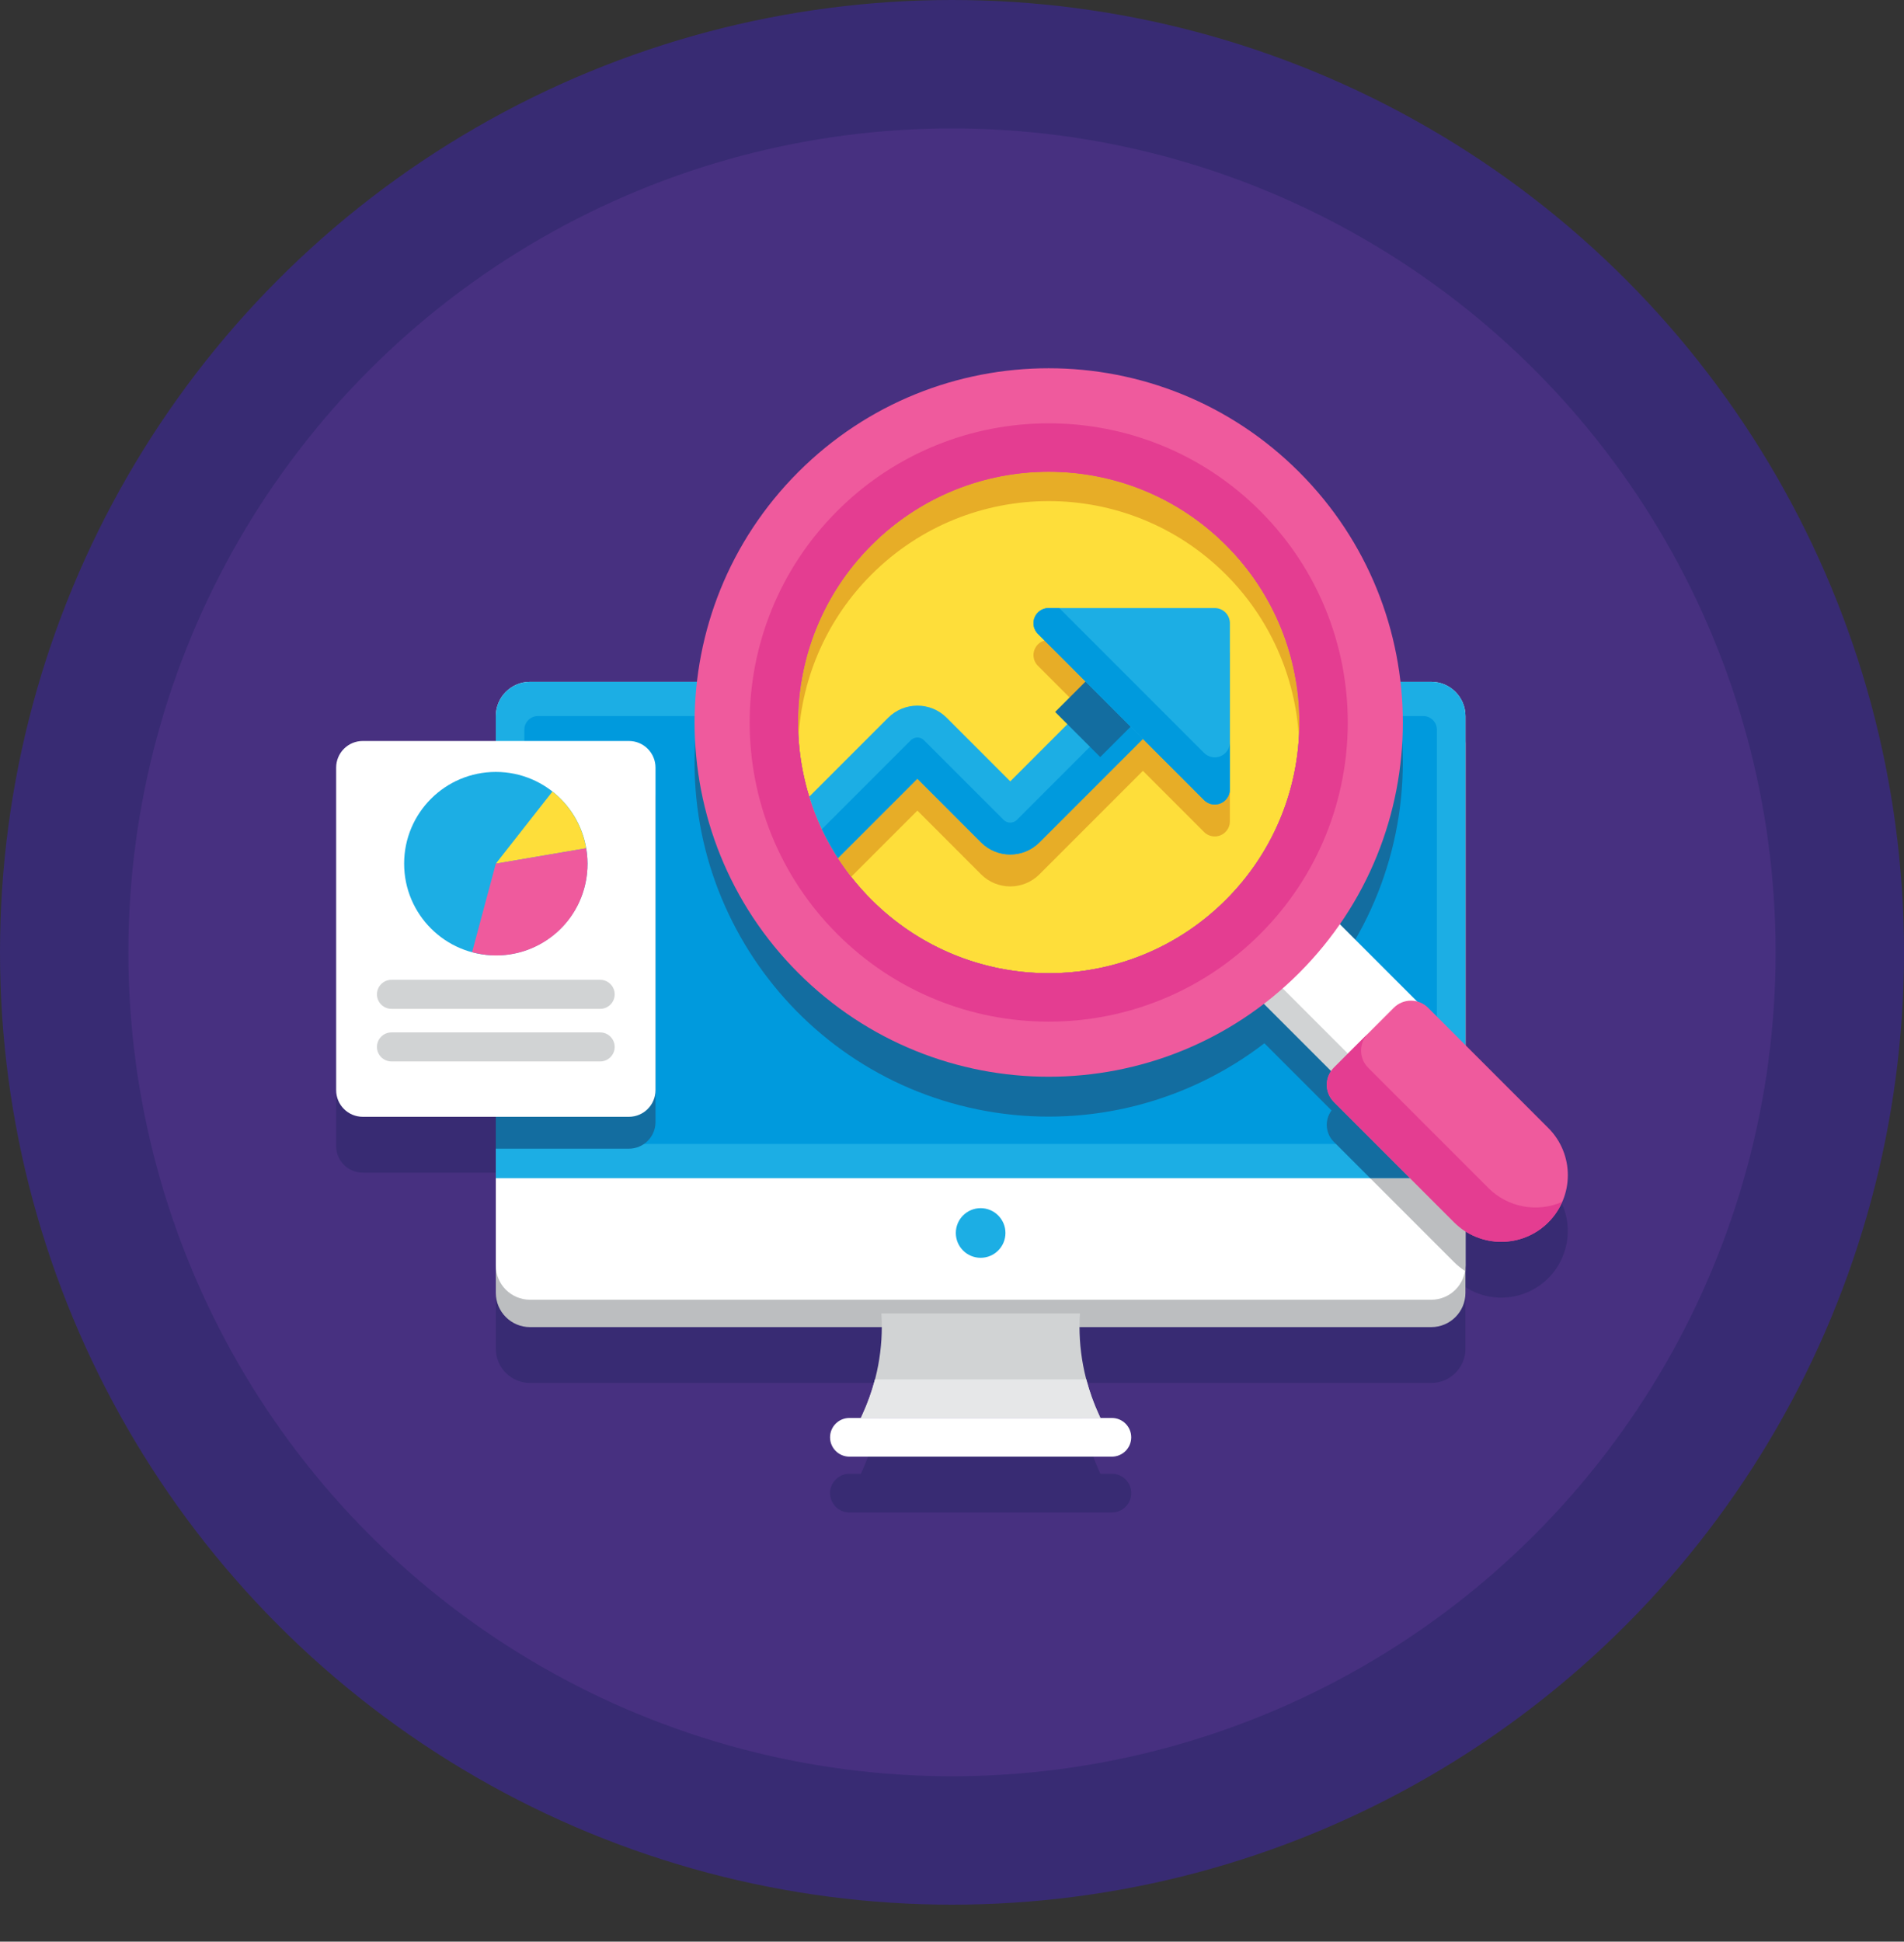 <?xml version="1.0" encoding="utf-8"?>
<!-- Generator: Adobe Illustrator 16.0.0, SVG Export Plug-In . SVG Version: 6.00 Build 0)  -->
<!DOCTYPE svg PUBLIC "-//W3C//DTD SVG 1.1//EN" "http://www.w3.org/Graphics/SVG/1.1/DTD/svg11.dtd">
<svg version="1.1" id="Layer_1" xmlns="http://www.w3.org/2000/svg" xmlns:xlink="http://www.w3.org/1999/xlink" x="0px" y="0px"
	 width="479.203px" height="488.5px" viewBox="0 0 479.203 488.5" enable-background="new 0 0 479.203 488.5" xml:space="preserve">
<rect x="0" y="0" width="479.203" height="488.5" fill="#333333" stroke="none"/>
<g id="Analysis" transform="translate(1321.4 28957.4)">
	<g id="Group_5531" transform="translate(8.6 8.6)">
		<g id="Group_5529">
			<circle id="Ellipse_1924" fill="#382B73" cx="-1090.398" cy="-28726.398" r="239.602"/>
		</g>
		<g id="Group_5530" transform="translate(32.31 32.31)">
			<circle id="Ellipse_1925" fill="#473080" cx="-1122.709" cy="-28758.709" r="207.291"/>
		</g>
	</g>
	<path id="Path_15951" fill="#382B73" d="M-929.688-28638.293c0.283-0.418,0.54-0.846,0.781-1.281l0.012-0.018
		c0.247-0.447,0.47-0.9,0.672-1.367l0,0l0,0c2.773-6.32,1.389-13.695-3.489-18.578l-20.858-20.857v-82.801
		c0.001-4.756-3.854-8.613-8.611-8.613c0,0-0.001,0-0.002,0h-7.758c-5.635-48.885-49.831-83.945-98.716-78.313
		c-41.128,4.742-73.572,37.186-78.312,78.313h-42.026c-4.756,0-8.612,3.857-8.613,8.613v6.281h-33.488c-3.701,0-6.7,3-6.7,6.699
		v81.143c0,3.701,3,6.701,6.7,6.701h33.488v44.299c0,4.758,3.856,8.613,8.613,8.613l0,0h88.532
		c-0.012,4.439-0.592,8.859-1.726,13.152c-0.357,1.361-0.787,2.711-1.252,4.053c-0.094,0.27-0.187,0.541-0.285,0.811
		c-0.5,1.357-1.031,2.709-1.641,4.039l-0.367,0.799h-2.886c-2.688,0-4.866,2.18-4.866,4.867s2.179,4.867,4.866,4.867l0,0h66.067
		c2.688,0,4.865-2.18,4.865-4.867s-2.178-4.867-4.865-4.867h-2.887l-0.367-0.799c-0.611-1.332-1.148-2.684-1.643-4.043
		c-0.1-0.268-0.191-0.535-0.283-0.799c-0.466-1.344-0.895-2.701-1.254-4.061l0,0c-1.135-4.291-1.715-8.711-1.727-13.15h88.532
		c4.757,0,8.613-3.855,8.613-8.613l0,0v-5.449l0,0v-10.035c6.625,4.232,15.304,3.283,20.858-2.281
		c0.389-0.389,0.753-0.793,1.094-1.209c0.257-0.311,0.485-0.637,0.716-0.961
		C-929.832-28638.102-929.755-28638.195-929.688-28638.293z"/>
	<g id="Group_5541" transform="translate(93.205 101.167)">
		<g id="Group_5532" transform="translate(40.186 78.971)">
			<path id="Path_15952" fill="#BCBEC0" d="M-1094.576-28803.641h-226.811c-4.757,0-8.613-3.857-8.613-8.613l0,0v-138.242
				c0-4.758,3.856-8.613,8.613-8.613h226.811c4.757,0,8.612,3.855,8.613,8.613v138.242c0.001,4.754-3.854,8.611-8.609,8.613
				C-1094.573-28803.641-1094.574-28803.641-1094.576-28803.641z"/>
			<path id="Path_15953" fill="#FFFFFF" d="M-1094.576-28810.533h-226.811c-4.757,0-8.613-3.855-8.613-8.611l0,0v-138.242
				c0-4.758,3.856-8.613,8.613-8.613h226.811c4.757,0,8.612,3.855,8.613,8.613v138.242c0.002,4.754-3.852,8.609-8.607,8.611
				C-1094.572-28810.533-1094.574-28810.533-1094.576-28810.533z"/>
			<path id="Path_15954" fill="#D1D3D4" d="M-1177.835-28780.787h-60.292l0.367-0.799c3.702-7.967,5.352-16.734,4.8-25.5h49.963
				c-0.552,8.766,1.099,17.533,4.8,25.5L-1177.835-28780.787z"/>
			<path id="Path_15955" fill="#E6E7E8" d="M-1181.383-28790.492h-53.2c-0.801,3.055-1.865,6.031-3.181,8.9l-0.367,0.801h60.292
				l-0.367-0.801C-1179.518-28784.461-1180.581-28787.439-1181.383-28790.492z"/>
			<path id="Path_15956" fill="#FFFFFF" d="M-1174.95-28771.055h-66.065c-2.687,0-4.865-2.178-4.866-4.865l0,0
				c0-2.688,2.179-4.865,4.866-4.865h66.065c2.688,0,4.866,2.178,4.866,4.865l0,0
				C-1170.084-28773.232-1172.263-28771.055-1174.95-28771.055z"/>
			<path id="Path_15957" fill="#1CAEE4" d="M-1094.576-28966h-226.811c-4.757,0-8.613,3.855-8.613,8.613v116.275h244.038v-116.275
				C-1085.963-28962.145-1089.819-28966-1094.576-28966z"/>
			<path id="Path_15958" fill="#009ADD" d="M-1096.587-28957.387h-222.791c-1.903,0-3.446,1.543-3.446,3.445v100.775
				c0,1.902,1.543,3.445,3.446,3.445h222.791c1.903,0,3.446-1.543,3.446-3.445l0,0v-100.775
				C-1093.142-28955.844-1094.685-28957.387-1096.587-28957.387z"/>
			<circle id="Ellipse_1926" fill="#1CAEE4" cx="-1207.982" cy="-28827.328" r="6.245"/>
		</g>
		<path id="Path_15959" fill="#BCBEC0" d="M-1045.775-28762.139h-23.976l21.125,21.125c0.865,0.861,1.821,1.627,2.852,2.281
			L-1045.775-28762.139z"/>
		<path id="Path_15960" fill="#136DA0" d="M-1045.775-28785.582l-9.408-9.406c-2.13-2.123-5.492-2.371-7.91-0.582l-16.899-16.898
			c14.786-19.238,21.086-43.676,17.443-67.664h-176.22c-7.397,48.652,26.047,94.09,74.701,101.488
			c23.997,3.648,48.444-2.652,67.69-17.441l16.9,16.898c-1.805,2.414-1.557,5.787,0.582,7.91l9.141,9.141h23.977v-23.445H-1045.775z
			"/>
		<g id="Group_5537" transform="translate(90.124)">
			<g id="Group_5534">
				<circle id="Ellipse_1927" fill="#FEDE3A" cx="-1240.787" cy="-28876.789" r="63.083"/>
				<path id="Path_15961" fill="#E7AD27" d="M-1285.393-28914.012c24.627-24.635,64.562-24.643,89.197-0.016
					c10.935,10.93,17.474,25.496,18.375,40.93c2.052-34.773-24.476-64.629-59.25-66.68c-34.774-2.051-64.627,24.475-66.679,59.25
					c-0.146,2.473-0.146,4.955,0,7.43C-1302.87-28888.529-1296.335-28903.094-1285.393-28914.012z"/>
				<g id="Group_5533" transform="translate(0.09 0.085)">
					
						<rect id="Rectangle_1114" x="-1186.31" y="-28816.373" transform="matrix(-0.707 -0.707 0.707 -0.707 18372.619 -49999.5)" fill="#FFFFFF" width="35.055" height="23.166"/>
					
						<rect id="Rectangle_1115" x="-1177.871" y="-28816.279" transform="matrix(-0.707 0.707 -0.707 -0.707 -22369.34 -48331.82)" fill="#D1D3D4" width="6.096" height="35.055"/>
					<path id="Path_15962" fill="#EF5A9D" d="M-1177.855-28939.896c-34.806-34.807-91.236-34.807-126.042,0
						c-34.806,34.805-34.806,91.236,0,126.041s91.236,34.805,126.042,0c34.806-34.803,34.807-91.232,0.003-126.039
						C-1177.853-28939.895-1177.854-28939.896-1177.855-28939.896z M-1285.483-28832.273c-24.636-24.635-24.636-64.578,0-89.215
						c24.636-24.635,64.578-24.635,89.214,0c24.636,24.637,24.636,64.578,0,89.215l0,0c-24.635,24.637-64.577,24.637-89.212,0.002
						C-1285.482-28832.271-1285.483-28832.273-1285.483-28832.273z"/>
					<path id="Path_15963" fill="#EF5A9D" d="M-1138.842-28751.133l-30.265-30.266c-2.378-2.383-2.378-6.24,0-8.621l15.088-15.088
						c2.382-2.379,6.239-2.379,8.621,0l30.265,30.264c6.548,6.547,6.548,17.162,0.002,23.709c-0.001,0-0.001,0-0.002,0.002l0,0
						C-1121.68-28744.588-1132.295-28744.588-1138.842-28751.133z"/>
					<path id="Path_15964" fill="#E43D91" d="M-1130.219-28759.758l-30.265-30.264c-2.378-2.381-2.378-6.24,0-8.621l-8.621,8.621
						c-2.378,2.381-2.378,6.24,0,8.621l30.266,30.264c6.524,6.549,17.122,6.566,23.669,0.043c1.492-1.488,2.689-3.242,3.53-5.174
						C-1117.961-28753.492-1125.337-28754.877-1130.219-28759.758z"/>
					<path id="Path_15965" fill="#E43D91" d="M-1187.654-28930.098c-29.394-29.395-77.049-29.395-106.442,0
						c-29.393,29.393-29.393,77.049,0,106.441c29.393,29.395,77.049,29.395,106.442,0l0,0
						C-1158.261-28853.049-1158.261-28900.705-1187.654-28930.098z M-1285.483-28832.271c-24.636-24.635-24.636-64.578,0-89.213
						c24.636-24.637,64.578-24.637,89.214,0c24.636,24.635,24.636,64.578,0,89.213l0,0c-24.635,24.637-64.577,24.637-89.212,0.002
						C-1285.482-28832.27-1285.483-28832.27-1285.483-28832.271z"/>
				</g>
			</g>
			<g id="Group_5535" transform="translate(31.09 78.569)">
				<path id="Path_15966" fill="#E7AD27" d="M-1236.728-28954.643l-37.485,37.486c-4.057,4.053-10.631,4.053-14.688,0
					l-16.034-16.035l-16.636,16.637c-3.444-4.352-6.28-9.152-8.428-14.27l17.719-17.719c4.065-4.053,10.644-4.053,14.709,0
					l16.015,16.016l33.471-33.473l5.68,5.68L-1236.728-28954.643z"/>
			</g>
			<path id="Path_15967" fill="#E7AD27" d="M-1201.69-28849.238l-41.814-41.816c-1.486-1.488-1.486-3.898,0.002-5.387
				c0.714-0.713,1.682-1.113,2.691-1.113h41.816c2.104,0,3.809,1.705,3.809,3.809l0,0v41.816c-0.002,2.104-1.709,3.809-3.813,3.807
				C-1200.008-28848.125-1200.976-28848.525-1201.69-28849.238z"/>
			<g id="Group_5536" transform="translate(28.963 70.543)">
				<path id="Path_15968" fill="#1CAEE4" d="M-1234.605-28954.643l-37.485,37.484c-4.057,4.053-10.631,4.053-14.688,0
					l-16.026-16.033l-19.987,19.988c-1.51-2.336-2.864-4.77-4.054-7.285c-1.253-2.652-2.306-5.396-3.151-8.207l19.846-19.846
					c4.065-4.053,10.644-4.053,14.709,0l16.014,16.014l33.473-33.473l5.679,5.68L-1234.605-28954.643z"/>
			</g>
			<path id="Path_15969" fill="#009ADD" d="M-1205.638-28884.1l-37.485,37.484c-4.057,4.053-10.631,4.053-14.688,0l-16.034-16.033
				l-19.987,19.988c-1.51-2.336-2.864-4.77-4.054-7.285l22.375-22.375c0.927-0.924,2.425-0.924,3.351,0l20.028,20.029
				c0.915,0.92,2.402,0.924,3.322,0.008c0.003-0.002,0.006-0.006,0.008-0.008l37.485-37.484L-1205.638-28884.1z"/>
			
				<rect id="Rectangle_1116" x="-1234.208" y="-28888.322" transform="matrix(-0.707 0.707 -0.707 -0.707 -22505.492 -48438.508)" fill="#136DA0" width="26.812" height="16.054"/>
			<path id="Path_15970" fill="#1CAEE4" d="M-1201.69-28857.266l-41.814-41.816c-1.486-1.488-1.486-3.898,0.002-5.385
				c0.714-0.715,1.682-1.115,2.691-1.115h41.816c2.104,0,3.809,1.705,3.809,3.809l0,0v41.816c-0.002,2.105-1.709,3.809-3.813,3.807
				C-1200.008-28856.15-1200.976-28856.553-1201.69-28857.266z"/>
			<path id="Path_15971" fill="#009ADD" d="M-1201.69-28869.141l-36.443-36.443h-2.68c-2.104,0-3.808,1.705-3.808,3.809
				c0,1.01,0.401,1.979,1.114,2.691l41.814,41.816c1.487,1.486,3.898,1.486,5.385-0.002c0.714-0.715,1.115-1.682,1.115-2.691
				v-11.871c0,2.102-1.704,3.807-3.807,3.807C-1200.008-28868.025-1200.976-28868.426-1201.69-28869.141z"/>
		</g>
		<path id="Path_15972" fill="#136DA0" d="M-1289.814-28769.563h33.488c3.701,0,6.7-3,6.7-6.699v-81.152c0-3.699-3-6.699-6.7-6.699
			h-33.488V-28769.563z"/>
		<g id="Group_5540" transform="translate(0 93.865)">
			<g id="Group_5539">
				<path id="Path_15973" fill="#FFFFFF" d="M-1256.326-28871.453h-66.976c-3.701,0-6.7-3-6.7-6.699v-81.152
					c0-3.701,3-6.701,6.7-6.701h66.976c3.701,0,6.7,3,6.7,6.701v81.152C-1249.626-28874.453-1252.625-28871.453-1256.326-28871.453
					L-1256.326-28871.453z"/>
				<g id="Group_5538" transform="translate(10.27 60.081)">
					<path id="Path_15974" fill="#D1D3D4" d="M-1273.822-28958.691h-52.524c-2.017,0-3.653-1.635-3.654-3.652
						c0-0.002,0-0.002,0-0.002l0,0c0-2.018,1.635-3.654,3.652-3.654c0.001,0,0.001,0,0.002,0h52.524
						c2.017,0,3.653,1.635,3.654,3.652c0,0,0,0,0,0.002l0,0c0,2.018-1.634,3.652-3.652,3.654
						C-1273.821-28958.691-1273.821-28958.691-1273.822-28958.691z"/>
					<path id="Path_15975" fill="#D1D3D4" d="M-1273.822-28945.461h-52.524c-2.017,0-3.653-1.633-3.654-3.652c0,0,0,0,0,0l0,0
						c0-2.02,1.635-3.654,3.652-3.656c0.001,0,0.001,0,0.002,0h52.524c2.017,0,3.653,1.637,3.654,3.652c0,0.002,0,0.002,0,0.004l0,0
						c0,2.016-1.634,3.652-3.652,3.652C-1273.821-28945.461-1273.821-28945.461-1273.822-28945.461z"/>
				</g>
			</g>
			<circle id="Ellipse_1928" fill="#1CAEE4" cx="-1289.814" cy="-28935.143" r="23.077"/>
			<path id="Path_15976" fill="#FEDE3A" d="M-1267.088-28939.021c-0.958-5.643-3.983-10.727-8.486-14.26l-14.242,18.141
				L-1267.088-28939.021z"/>
			<path id="Path_15977" fill="#EF5A9D" d="M-1267.088-28939.018L-1267.088-28939.018l-22.726,3.875l-5.972,22.27
				c12.228,3.363,24.866-3.822,28.229-16.051c0.904-3.287,1.065-6.734,0.471-10.092L-1267.088-28939.018z"/>
		</g>
	</g>
</g>
</svg>
